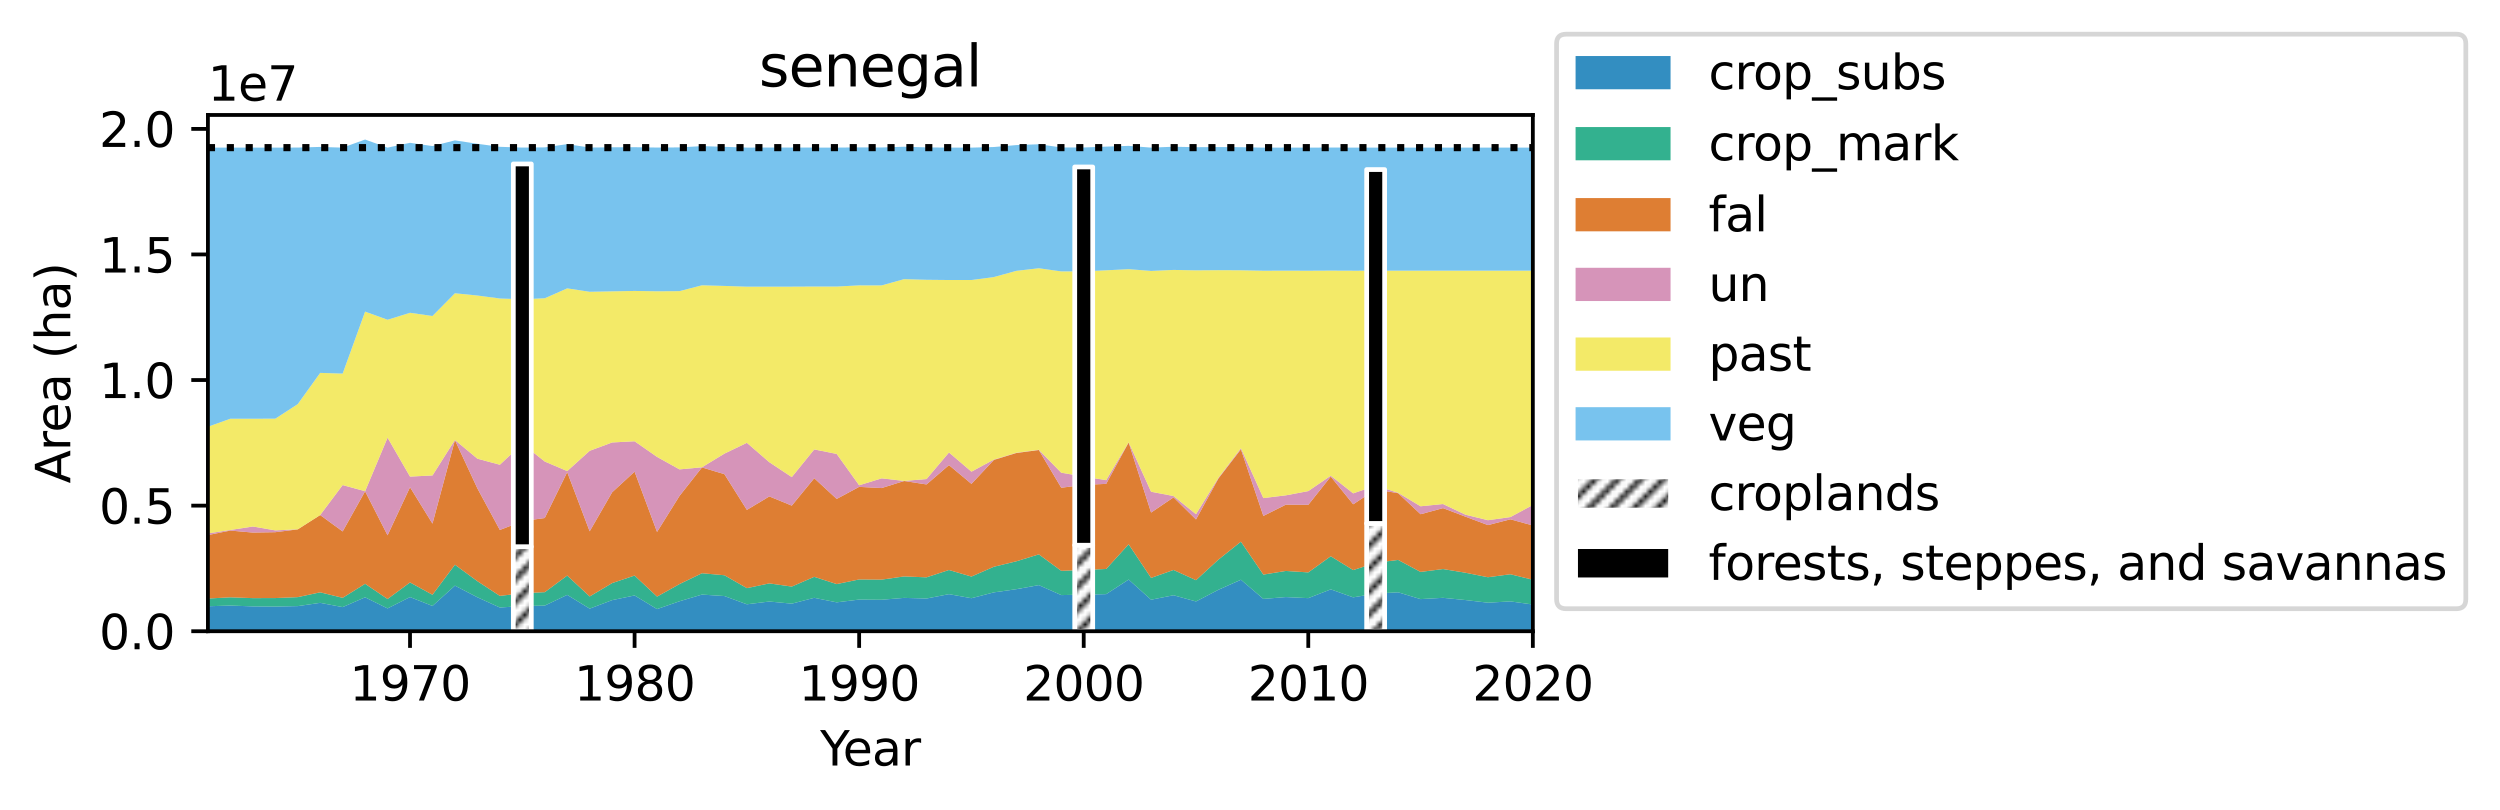<?xml version="1.0" encoding="utf-8" standalone="no"?>
<!DOCTYPE svg PUBLIC "-//W3C//DTD SVG 1.1//EN"
  "http://www.w3.org/Graphics/SVG/1.1/DTD/svg11.dtd">
<svg xmlns:xlink="http://www.w3.org/1999/xlink" width="526.442pt" height="170.479pt" viewBox="0 0 526.442 170.479" xmlns="http://www.w3.org/2000/svg" version="1.1">
 <defs>
  <style type="text/css">*{stroke-linejoin: round; stroke-linecap: butt}</style>
 </defs>
 <g id="figure_1">
  <g id="patch_1">
   <path d="M 0 170.479 
L 526.442 170.479 
L 526.442 0 
L 0 0 
z
" style="fill: #ffffff"/>
  </g>
  <g id="axes_1">
   <g id="patch_2">
    <path d="M 43.781 132.923 
L 322.781 132.923 
L 322.781 24.203 
L 43.781 24.203 
z
" style="fill: #ffffff"/>
   </g>
   <g id="PolyCollection_1">
    <path d="M 43.781 127.664 
L 43.781 132.923 
L 48.51 132.923 
L 53.239 132.923 
L 57.968 132.923 
L 62.697 132.923 
L 67.425 132.923 
L 72.154 132.923 
L 76.883 132.923 
L 81.612 132.923 
L 86.341 132.923 
L 91.069 132.923 
L 95.798 132.923 
L 100.527 132.923 
L 105.256 132.923 
L 109.985 132.923 
L 114.713 132.923 
L 119.442 132.923 
L 124.171 132.923 
L 128.9 132.923 
L 133.629 132.923 
L 138.358 132.923 
L 143.086 132.923 
L 147.815 132.923 
L 152.544 132.923 
L 157.273 132.923 
L 162.002 132.923 
L 166.73 132.923 
L 171.459 132.923 
L 176.188 132.923 
L 180.917 132.923 
L 185.646 132.923 
L 190.374 132.923 
L 195.103 132.923 
L 199.832 132.923 
L 204.561 132.923 
L 209.29 132.923 
L 214.019 132.923 
L 218.747 132.923 
L 223.476 132.923 
L 228.205 132.923 
L 232.934 132.923 
L 237.663 132.923 
L 242.391 132.923 
L 247.12 132.923 
L 251.849 132.923 
L 256.578 132.923 
L 261.307 132.923 
L 266.035 132.923 
L 270.764 132.923 
L 275.493 132.923 
L 280.222 132.923 
L 284.951 132.923 
L 289.68 132.923 
L 294.408 132.923 
L 299.137 132.923 
L 303.866 132.923 
L 308.595 132.923 
L 313.324 132.923 
L 318.052 132.923 
L 322.781 132.923 
L 322.781 127.298 
L 322.781 127.298 
L 318.052 126.638 
L 313.324 126.914 
L 308.595 126.356 
L 303.866 125.886 
L 299.137 126.157 
L 294.408 124.724 
L 289.68 124.993 
L 284.951 125.786 
L 280.222 124.107 
L 275.493 125.953 
L 270.764 125.729 
L 266.035 126.114 
L 261.307 122.079 
L 256.578 124.186 
L 251.849 126.654 
L 247.12 125.346 
L 242.391 126.283 
L 237.663 122.042 
L 232.934 125.113 
L 228.205 125.221 
L 223.476 125.31 
L 218.747 123.212 
L 214.019 124.067 
L 209.29 124.738 
L 204.561 125.967 
L 199.832 125.114 
L 195.103 126.033 
L 190.374 125.901 
L 185.646 126.294 
L 180.917 126.255 
L 176.188 126.84 
L 171.459 125.887 
L 166.73 127.115 
L 162.002 126.665 
L 157.273 127.251 
L 152.544 125.513 
L 147.815 125.205 
L 143.086 126.613 
L 138.358 128.261 
L 133.629 125.388 
L 128.9 126.373 
L 124.171 128.166 
L 119.442 125.267 
L 114.713 127.523 
L 109.985 127.616 
L 105.256 127.929 
L 100.527 125.774 
L 95.798 123.32 
L 91.069 127.599 
L 86.341 125.728 
L 81.612 128.119 
L 76.883 125.779 
L 72.154 127.841 
L 67.425 126.944 
L 62.697 127.632 
L 57.968 127.728 
L 53.239 127.691 
L 48.51 127.514 
L 43.781 127.664 
z
" clip-path="url(#p56eb379f70)" style="fill: #0072b2; fill-opacity: 0.8"/>
   </g>
   <g id="PolyCollection_2">
    <path d="M 43.781 126.038 
L 43.781 127.664 
L 48.51 127.514 
L 53.239 127.691 
L 57.968 127.728 
L 62.697 127.632 
L 67.425 126.944 
L 72.154 127.841 
L 76.883 125.779 
L 81.612 128.119 
L 86.341 125.728 
L 91.069 127.599 
L 95.798 123.32 
L 100.527 125.774 
L 105.256 127.929 
L 109.985 127.616 
L 114.713 127.523 
L 119.442 125.267 
L 124.171 128.166 
L 128.9 126.373 
L 133.629 125.388 
L 138.358 128.261 
L 143.086 126.613 
L 147.815 125.205 
L 152.544 125.513 
L 157.273 127.251 
L 162.002 126.665 
L 166.73 127.115 
L 171.459 125.887 
L 176.188 126.84 
L 180.917 126.255 
L 185.646 126.294 
L 190.374 125.901 
L 195.103 126.033 
L 199.832 125.114 
L 204.561 125.967 
L 209.29 124.738 
L 214.019 124.067 
L 218.747 123.212 
L 223.476 125.31 
L 228.205 125.221 
L 232.934 125.113 
L 237.663 122.042 
L 242.391 126.283 
L 247.12 125.346 
L 251.849 126.654 
L 256.578 124.186 
L 261.307 122.079 
L 266.035 126.114 
L 270.764 125.729 
L 275.493 125.953 
L 280.222 124.107 
L 284.951 125.786 
L 289.68 124.993 
L 294.408 124.724 
L 299.137 126.157 
L 303.866 125.886 
L 308.595 126.356 
L 313.324 126.914 
L 318.052 126.638 
L 322.781 127.298 
L 322.781 122.087 
L 322.781 122.087 
L 318.052 120.923 
L 313.324 121.552 
L 308.595 120.602 
L 303.866 119.827 
L 299.137 120.433 
L 294.408 117.905 
L 289.68 118.508 
L 284.951 120.046 
L 280.222 117.135 
L 275.493 120.533 
L 270.764 120.227 
L 266.035 120.996 
L 261.307 114.064 
L 256.578 117.833 
L 251.849 122.173 
L 247.12 120.02 
L 242.391 121.695 
L 237.663 114.612 
L 232.934 119.811 
L 228.205 120.022 
L 223.476 120.203 
L 218.747 116.736 
L 214.019 118.194 
L 209.29 119.343 
L 204.561 121.41 
L 199.832 120.028 
L 195.103 121.572 
L 190.374 121.382 
L 185.646 122.054 
L 180.917 122.015 
L 176.188 122.995 
L 171.459 121.466 
L 166.73 123.518 
L 162.002 122.848 
L 157.273 123.845 
L 152.544 121.131 
L 147.815 120.71 
L 143.086 122.993 
L 138.358 125.628 
L 133.629 121.196 
L 128.9 122.785 
L 124.171 125.601 
L 119.442 121.2 
L 114.713 124.698 
L 109.985 124.921 
L 105.256 125.479 
L 100.527 122.385 
L 95.798 118.918 
L 91.069 125.241 
L 86.341 122.647 
L 81.612 126.136 
L 76.883 122.933 
L 72.154 125.888 
L 67.425 124.728 
L 62.697 125.742 
L 57.968 125.937 
L 53.239 125.951 
L 48.51 125.78 
L 43.781 126.038 
z
" clip-path="url(#p56eb379f70)" style="fill: #009e73; fill-opacity: 0.8"/>
   </g>
   <g id="PolyCollection_3">
    <path d="M 43.781 112.666 
L 43.781 126.038 
L 48.51 125.78 
L 53.239 125.951 
L 57.968 125.937 
L 62.697 125.742 
L 67.425 124.728 
L 72.154 125.888 
L 76.883 122.933 
L 81.612 126.136 
L 86.341 122.647 
L 91.069 125.241 
L 95.798 118.918 
L 100.527 122.385 
L 105.256 125.479 
L 109.985 124.921 
L 114.713 124.698 
L 119.442 121.2 
L 124.171 125.601 
L 128.9 122.785 
L 133.629 121.196 
L 138.358 125.628 
L 143.086 122.993 
L 147.815 120.71 
L 152.544 121.131 
L 157.273 123.845 
L 162.002 122.848 
L 166.73 123.518 
L 171.459 121.466 
L 176.188 122.995 
L 180.917 122.015 
L 185.646 122.054 
L 190.374 121.382 
L 195.103 121.572 
L 199.832 120.028 
L 204.561 121.41 
L 209.29 119.343 
L 214.019 118.194 
L 218.747 116.736 
L 223.476 120.203 
L 228.205 120.022 
L 232.934 119.811 
L 237.663 114.612 
L 242.391 121.695 
L 247.12 120.02 
L 251.849 122.173 
L 256.578 117.833 
L 261.307 114.064 
L 266.035 120.996 
L 270.764 120.227 
L 275.493 120.533 
L 280.222 117.135 
L 284.951 120.046 
L 289.68 118.508 
L 294.408 117.905 
L 299.137 120.433 
L 303.866 119.827 
L 308.595 120.602 
L 313.324 121.552 
L 318.052 120.923 
L 322.781 122.087 
L 322.781 110.66 
L 322.781 110.66 
L 318.052 109.352 
L 313.324 110.574 
L 308.595 108.798 
L 303.866 106.998 
L 299.137 108.282 
L 294.408 103.852 
L 289.68 103.064 
L 284.951 106.189 
L 280.222 100.359 
L 275.493 106.306 
L 270.764 106.269 
L 266.035 108.641 
L 261.307 94.612 
L 256.578 100.748 
L 251.849 109.381 
L 247.12 104.728 
L 242.391 107.935 
L 237.663 93.171 
L 232.934 101.893 
L 228.205 102.103 
L 223.476 102.706 
L 218.747 94.752 
L 214.019 95.386 
L 209.29 96.848 
L 204.561 101.89 
L 199.832 97.943 
L 195.103 102.009 
L 190.374 101.288 
L 185.646 102.773 
L 180.917 102.522 
L 176.188 105.064 
L 171.459 100.703 
L 166.73 106.473 
L 162.002 104.534 
L 157.273 107.372 
L 152.544 99.846 
L 147.815 98.431 
L 143.086 104.432 
L 138.358 112.013 
L 133.629 99.317 
L 128.9 103.67 
L 124.171 111.885 
L 119.442 99.42 
L 114.713 109.073 
L 109.985 109.759 
L 105.256 111.597 
L 100.527 102.84 
L 95.798 92.677 
L 91.069 110.263 
L 86.341 102.602 
L 81.612 112.724 
L 76.883 103.45 
L 72.154 111.909 
L 67.425 108.461 
L 62.697 111.472 
L 57.968 112.066 
L 53.239 112.146 
L 48.51 111.723 
L 43.781 112.666 
z
" clip-path="url(#p56eb379f70)" style="fill: #d55e00; fill-opacity: 0.8"/>
   </g>
   <g id="PolyCollection_4">
    <path d="M 43.781 112.32 
L 43.781 112.666 
L 48.51 111.723 
L 53.239 112.146 
L 57.968 112.066 
L 62.697 111.472 
L 67.425 108.461 
L 72.154 111.909 
L 76.883 103.45 
L 81.612 112.724 
L 86.341 102.602 
L 91.069 110.263 
L 95.798 92.677 
L 100.527 102.84 
L 105.256 111.597 
L 109.985 109.759 
L 114.713 109.073 
L 119.442 99.42 
L 124.171 111.885 
L 128.9 103.67 
L 133.629 99.317 
L 138.358 112.013 
L 143.086 104.432 
L 147.815 98.431 
L 152.544 99.846 
L 157.273 107.372 
L 162.002 104.534 
L 166.73 106.473 
L 171.459 100.703 
L 176.188 105.064 
L 180.917 102.522 
L 185.646 102.773 
L 190.374 101.288 
L 195.103 102.009 
L 199.832 97.943 
L 204.561 101.89 
L 209.29 96.848 
L 214.019 95.386 
L 218.747 94.752 
L 223.476 102.706 
L 228.205 102.103 
L 232.934 101.893 
L 237.663 93.171 
L 242.391 107.935 
L 247.12 104.728 
L 251.849 109.381 
L 256.578 100.748 
L 261.307 94.612 
L 266.035 108.641 
L 270.764 106.269 
L 275.493 106.306 
L 280.222 100.359 
L 284.951 106.189 
L 289.68 103.064 
L 294.408 103.852 
L 299.137 108.282 
L 303.866 106.998 
L 308.595 108.798 
L 313.324 110.574 
L 318.052 109.352 
L 322.781 110.66 
L 322.781 106.335 
L 322.781 106.335 
L 318.052 108.883 
L 313.324 109.543 
L 308.595 108.383 
L 303.866 106.136 
L 299.137 106.609 
L 294.408 103.772 
L 289.68 102.257 
L 284.951 103.89 
L 280.222 100.171 
L 275.493 103.412 
L 270.764 104.306 
L 266.035 104.881 
L 261.307 94.373 
L 256.578 100.6 
L 251.849 108.282 
L 247.12 104.454 
L 242.391 103.546 
L 237.663 93.129 
L 232.934 101.111 
L 228.205 100.346 
L 223.476 99.543 
L 218.747 94.711 
L 214.019 95.333 
L 209.29 96.773 
L 204.561 99.321 
L 199.832 95.281 
L 195.103 100.87 
L 190.374 101.27 
L 185.646 100.728 
L 180.917 102.186 
L 176.188 95.586 
L 171.459 94.639 
L 166.73 100.466 
L 162.002 97.333 
L 157.273 93.245 
L 152.544 95.52 
L 147.815 98.397 
L 143.086 98.842 
L 138.358 96.213 
L 133.629 92.919 
L 128.9 93.171 
L 124.171 94.929 
L 119.442 99.198 
L 114.713 97.186 
L 109.985 93.436 
L 105.256 97.864 
L 100.527 96.589 
L 95.798 92.65 
L 91.069 100.118 
L 86.341 100.359 
L 81.612 92.155 
L 76.883 103.442 
L 72.154 102.144 
L 67.425 108.448 
L 62.697 111.457 
L 57.968 111.685 
L 53.239 110.871 
L 48.51 111.597 
L 43.781 112.32 
z
" clip-path="url(#p56eb379f70)" style="fill: #cc79a7; fill-opacity: 0.8"/>
   </g>
   <g id="PolyCollection_5">
    <path d="M 43.781 89.86 
L 43.781 112.32 
L 48.51 111.597 
L 53.239 110.871 
L 57.968 111.685 
L 62.697 111.457 
L 67.425 108.448 
L 72.154 102.144 
L 76.883 103.442 
L 81.612 92.155 
L 86.341 100.359 
L 91.069 100.118 
L 95.798 92.65 
L 100.527 96.589 
L 105.256 97.864 
L 109.985 93.436 
L 114.713 97.186 
L 119.442 99.198 
L 124.171 94.929 
L 128.9 93.171 
L 133.629 92.919 
L 138.358 96.213 
L 143.086 98.842 
L 147.815 98.397 
L 152.544 95.52 
L 157.273 93.245 
L 162.002 97.333 
L 166.73 100.466 
L 171.459 94.639 
L 176.188 95.586 
L 180.917 102.186 
L 185.646 100.728 
L 190.374 101.27 
L 195.103 100.87 
L 199.832 95.281 
L 204.561 99.321 
L 209.29 96.773 
L 214.019 95.333 
L 218.747 94.711 
L 223.476 99.543 
L 228.205 100.346 
L 232.934 101.111 
L 237.663 93.129 
L 242.391 103.546 
L 247.12 104.454 
L 251.849 108.282 
L 256.578 100.6 
L 261.307 94.373 
L 266.035 104.881 
L 270.764 104.306 
L 275.493 103.412 
L 280.222 100.171 
L 284.951 103.89 
L 289.68 102.257 
L 294.408 103.772 
L 299.137 106.609 
L 303.866 106.136 
L 308.595 108.383 
L 313.324 109.543 
L 318.052 108.883 
L 322.781 106.335 
L 322.781 57.001 
L 322.781 57.001 
L 318.052 57.001 
L 313.324 57.001 
L 308.595 57.001 
L 303.866 57.001 
L 299.137 56.998 
L 294.408 56.992 
L 289.68 57.001 
L 284.951 57.004 
L 280.222 56.983 
L 275.493 57.009 
L 270.764 56.994 
L 266.035 57.009 
L 261.307 56.916 
L 256.578 56.89 
L 251.849 56.929 
L 247.12 56.839 
L 242.391 57.05 
L 237.663 56.681 
L 232.934 56.919 
L 228.205 57.133 
L 223.476 57.153 
L 218.747 56.489 
L 214.019 57.033 
L 209.29 58.336 
L 204.561 58.967 
L 199.832 58.965 
L 195.103 58.915 
L 190.374 58.783 
L 185.646 60.099 
L 180.917 60.091 
L 176.188 60.341 
L 171.459 60.334 
L 166.73 60.359 
L 162.002 60.36 
L 157.273 60.367 
L 152.544 60.209 
L 147.815 60.076 
L 143.086 61.308 
L 138.358 61.338 
L 133.629 61.265 
L 128.9 61.351 
L 124.171 61.442 
L 119.442 60.723 
L 114.713 62.808 
L 109.985 63.016 
L 105.256 62.859 
L 100.527 62.231 
L 95.798 61.753 
L 91.069 66.544 
L 86.341 65.868 
L 81.612 67.331 
L 76.883 65.622 
L 72.154 78.672 
L 67.425 78.52 
L 62.697 85.097 
L 57.968 88.167 
L 53.239 88.17 
L 48.51 88.169 
L 43.781 89.86 
z
" clip-path="url(#p56eb379f70)" style="fill: #f0e442; fill-opacity: 0.8"/>
   </g>
   <g id="PolyCollection_6">
    <path d="M 43.781 31.088 
L 43.781 89.86 
L 48.51 88.169 
L 53.239 88.17 
L 57.968 88.167 
L 62.697 85.097 
L 67.425 78.52 
L 72.154 78.672 
L 76.883 65.622 
L 81.612 67.331 
L 86.341 65.868 
L 91.069 66.544 
L 95.798 61.753 
L 100.527 62.231 
L 105.256 62.859 
L 109.985 63.016 
L 114.713 62.808 
L 119.442 60.723 
L 124.171 61.442 
L 128.9 61.351 
L 133.629 61.265 
L 138.358 61.338 
L 143.086 61.308 
L 147.815 60.076 
L 152.544 60.209 
L 157.273 60.367 
L 162.002 60.36 
L 166.73 60.359 
L 171.459 60.334 
L 176.188 60.341 
L 180.917 60.091 
L 185.646 60.099 
L 190.374 58.783 
L 195.103 58.915 
L 199.832 58.965 
L 204.561 58.967 
L 209.29 58.336 
L 214.019 57.033 
L 218.747 56.489 
L 223.476 57.153 
L 228.205 57.133 
L 232.934 56.919 
L 237.663 56.681 
L 242.391 57.05 
L 247.12 56.839 
L 251.849 56.929 
L 256.578 56.89 
L 261.307 56.916 
L 266.035 57.009 
L 270.764 56.994 
L 275.493 57.009 
L 280.222 56.983 
L 284.951 57.004 
L 289.68 57.001 
L 294.408 56.992 
L 299.137 56.998 
L 303.866 57.001 
L 308.595 57.001 
L 313.324 57.001 
L 318.052 57.001 
L 322.781 57.001 
L 322.781 31.088 
L 322.781 31.088 
L 318.052 31.088 
L 313.324 31.088 
L 308.595 31.088 
L 303.866 31.088 
L 299.137 31.085 
L 294.408 31.078 
L 289.68 31.079 
L 284.951 31.082 
L 280.222 31.061 
L 275.493 31.087 
L 270.764 31.072 
L 266.035 31.087 
L 261.307 30.994 
L 256.578 30.966 
L 251.849 30.995 
L 247.12 30.896 
L 242.391 31.084 
L 237.663 30.715 
L 232.934 30.876 
L 228.205 31.055 
L 223.476 31.049 
L 218.747 30.376 
L 214.019 30.55 
L 209.29 30.957 
L 204.561 31.085 
L 199.832 31.084 
L 195.103 31.033 
L 190.374 30.899 
L 185.646 31.053 
L 180.917 31.034 
L 176.188 31.08 
L 171.459 31.073 
L 166.73 31.074 
L 162.002 31.07 
L 157.273 31.076 
L 152.544 30.918 
L 147.815 30.771 
L 143.086 31.039 
L 138.358 31.069 
L 133.629 30.996 
L 128.9 31.016 
L 124.171 31.07 
L 119.442 30.35 
L 114.713 31.03 
L 109.985 31.073 
L 105.256 30.915 
L 100.527 30.278 
L 95.798 29.557 
L 91.069 30.757 
L 86.341 30.073 
L 81.612 31.088 
L 76.883 29.38 
L 72.154 31.088 
L 67.425 30.936 
L 62.697 31.07 
L 57.968 31.088 
L 53.239 31.088 
L 48.51 31.087 
L 43.781 31.088 
z
" clip-path="url(#p56eb379f70)" style="fill: #56b4e9; fill-opacity: 0.8"/>
   </g>
   <g id="patch_3">
    <path d="M 108.093 132.923 
L 111.876 132.923 
L 111.876 115.117 
L 108.093 115.117 
z
" clip-path="url(#p56eb379f70)" style="fill: url(#h74311e2a98); stroke: #ffffff; stroke-linejoin: miter"/>
   </g>
   <g id="patch_4">
    <path d="M 226.313 132.923 
L 230.097 132.923 
L 230.097 114.81 
L 226.313 114.81 
z
" clip-path="url(#p56eb379f70)" style="fill: url(#h74311e2a98); stroke: #ffffff; stroke-linejoin: miter"/>
   </g>
   <g id="patch_5">
    <path d="M 287.788 132.923 
L 291.571 132.923 
L 291.571 110.223 
L 287.788 110.223 
z
" clip-path="url(#p56eb379f70)" style="fill: url(#h74311e2a98); stroke: #ffffff; stroke-linejoin: miter"/>
   </g>
   <g id="patch_6">
    <path d="M 108.093 115.117 
L 111.876 115.117 
L 111.876 34.525 
L 108.093 34.525 
z
" clip-path="url(#p56eb379f70)" style="stroke: #ffffff; stroke-linejoin: miter"/>
   </g>
   <g id="patch_7">
    <path d="M 226.313 114.81 
L 230.097 114.81 
L 230.097 35.164 
L 226.313 35.164 
z
" clip-path="url(#p56eb379f70)" style="stroke: #ffffff; stroke-linejoin: miter"/>
   </g>
   <g id="patch_8">
    <path d="M 287.788 110.223 
L 291.571 110.223 
L 291.571 35.712 
L 287.788 35.712 
z
" clip-path="url(#p56eb379f70)" style="stroke: #ffffff; stroke-linejoin: miter"/>
   </g>
   <g id="matplotlib.axis_1">
    <g id="xtick_1">
     <g id="line2d_1">
      <defs>
       <path id="m4d216e55b8" d="M 0 0 
L 0 3.5 
" style="stroke: #000000; stroke-width: 0.8"/>
      </defs>
      <g>
       <use xlink:href="#m4d216e55b8" x="86.341" y="132.923" style="stroke: #000000; stroke-width: 0.8"/>
      </g>
     </g>
     <g id="text_1">
      <!-- 1970 -->
      <g transform="translate(73.616 147.521) scale(0.1 -0.1)">
       <defs>
        <path id="DejaVuSans-31" d="M 794 531 
L 1825 531 
L 1825 4091 
L 703 3866 
L 703 4441 
L 1819 4666 
L 2450 4666 
L 2450 531 
L 3481 531 
L 3481 0 
L 794 0 
L 794 531 
z
" transform="scale(0.016)"/>
        <path id="DejaVuSans-39" d="M 703 97 
L 703 672 
Q 941 559 1184 500 
Q 1428 441 1663 441 
Q 2288 441 2617 861 
Q 2947 1281 2994 2138 
Q 2813 1869 2534 1725 
Q 2256 1581 1919 1581 
Q 1219 1581 811 2004 
Q 403 2428 403 3163 
Q 403 3881 828 4315 
Q 1253 4750 1959 4750 
Q 2769 4750 3195 4129 
Q 3622 3509 3622 2328 
Q 3622 1225 3098 567 
Q 2575 -91 1691 -91 
Q 1453 -91 1209 -44 
Q 966 3 703 97 
z
M 1959 2075 
Q 2384 2075 2632 2365 
Q 2881 2656 2881 3163 
Q 2881 3666 2632 3958 
Q 2384 4250 1959 4250 
Q 1534 4250 1286 3958 
Q 1038 3666 1038 3163 
Q 1038 2656 1286 2365 
Q 1534 2075 1959 2075 
z
" transform="scale(0.016)"/>
        <path id="DejaVuSans-37" d="M 525 4666 
L 3525 4666 
L 3525 4397 
L 1831 0 
L 1172 0 
L 2766 4134 
L 525 4134 
L 525 4666 
z
" transform="scale(0.016)"/>
        <path id="DejaVuSans-30" d="M 2034 4250 
Q 1547 4250 1301 3770 
Q 1056 3291 1056 2328 
Q 1056 1369 1301 889 
Q 1547 409 2034 409 
Q 2525 409 2770 889 
Q 3016 1369 3016 2328 
Q 3016 3291 2770 3770 
Q 2525 4250 2034 4250 
z
M 2034 4750 
Q 2819 4750 3233 4129 
Q 3647 3509 3647 2328 
Q 3647 1150 3233 529 
Q 2819 -91 2034 -91 
Q 1250 -91 836 529 
Q 422 1150 422 2328 
Q 422 3509 836 4129 
Q 1250 4750 2034 4750 
z
" transform="scale(0.016)"/>
       </defs>
       <use xlink:href="#DejaVuSans-31"/>
       <use xlink:href="#DejaVuSans-39" x="63.623"/>
       <use xlink:href="#DejaVuSans-37" x="127.246"/>
       <use xlink:href="#DejaVuSans-30" x="190.869"/>
      </g>
     </g>
    </g>
    <g id="xtick_2">
     <g id="line2d_2">
      <g>
       <use xlink:href="#m4d216e55b8" x="133.629" y="132.923" style="stroke: #000000; stroke-width: 0.8"/>
      </g>
     </g>
     <g id="text_2">
      <!-- 1980 -->
      <g transform="translate(120.904 147.521) scale(0.1 -0.1)">
       <defs>
        <path id="DejaVuSans-38" d="M 2034 2216 
Q 1584 2216 1326 1975 
Q 1069 1734 1069 1313 
Q 1069 891 1326 650 
Q 1584 409 2034 409 
Q 2484 409 2743 651 
Q 3003 894 3003 1313 
Q 3003 1734 2745 1975 
Q 2488 2216 2034 2216 
z
M 1403 2484 
Q 997 2584 770 2862 
Q 544 3141 544 3541 
Q 544 4100 942 4425 
Q 1341 4750 2034 4750 
Q 2731 4750 3128 4425 
Q 3525 4100 3525 3541 
Q 3525 3141 3298 2862 
Q 3072 2584 2669 2484 
Q 3125 2378 3379 2068 
Q 3634 1759 3634 1313 
Q 3634 634 3220 271 
Q 2806 -91 2034 -91 
Q 1263 -91 848 271 
Q 434 634 434 1313 
Q 434 1759 690 2068 
Q 947 2378 1403 2484 
z
M 1172 3481 
Q 1172 3119 1398 2916 
Q 1625 2713 2034 2713 
Q 2441 2713 2670 2916 
Q 2900 3119 2900 3481 
Q 2900 3844 2670 4047 
Q 2441 4250 2034 4250 
Q 1625 4250 1398 4047 
Q 1172 3844 1172 3481 
z
" transform="scale(0.016)"/>
       </defs>
       <use xlink:href="#DejaVuSans-31"/>
       <use xlink:href="#DejaVuSans-39" x="63.623"/>
       <use xlink:href="#DejaVuSans-38" x="127.246"/>
       <use xlink:href="#DejaVuSans-30" x="190.869"/>
      </g>
     </g>
    </g>
    <g id="xtick_3">
     <g id="line2d_3">
      <g>
       <use xlink:href="#m4d216e55b8" x="180.917" y="132.923" style="stroke: #000000; stroke-width: 0.8"/>
      </g>
     </g>
     <g id="text_3">
      <!-- 1990 -->
      <g transform="translate(168.192 147.521) scale(0.1 -0.1)">
       <use xlink:href="#DejaVuSans-31"/>
       <use xlink:href="#DejaVuSans-39" x="63.623"/>
       <use xlink:href="#DejaVuSans-39" x="127.246"/>
       <use xlink:href="#DejaVuSans-30" x="190.869"/>
      </g>
     </g>
    </g>
    <g id="xtick_4">
     <g id="line2d_4">
      <g>
       <use xlink:href="#m4d216e55b8" x="228.205" y="132.923" style="stroke: #000000; stroke-width: 0.8"/>
      </g>
     </g>
     <g id="text_4">
      <!-- 2000 -->
      <g transform="translate(215.48 147.521) scale(0.1 -0.1)">
       <defs>
        <path id="DejaVuSans-32" d="M 1228 531 
L 3431 531 
L 3431 0 
L 469 0 
L 469 531 
Q 828 903 1448 1529 
Q 2069 2156 2228 2338 
Q 2531 2678 2651 2914 
Q 2772 3150 2772 3378 
Q 2772 3750 2511 3984 
Q 2250 4219 1831 4219 
Q 1534 4219 1204 4116 
Q 875 4013 500 3803 
L 500 4441 
Q 881 4594 1212 4672 
Q 1544 4750 1819 4750 
Q 2544 4750 2975 4387 
Q 3406 4025 3406 3419 
Q 3406 3131 3298 2873 
Q 3191 2616 2906 2266 
Q 2828 2175 2409 1742 
Q 1991 1309 1228 531 
z
" transform="scale(0.016)"/>
       </defs>
       <use xlink:href="#DejaVuSans-32"/>
       <use xlink:href="#DejaVuSans-30" x="63.623"/>
       <use xlink:href="#DejaVuSans-30" x="127.246"/>
       <use xlink:href="#DejaVuSans-30" x="190.869"/>
      </g>
     </g>
    </g>
    <g id="xtick_5">
     <g id="line2d_5">
      <g>
       <use xlink:href="#m4d216e55b8" x="275.493" y="132.923" style="stroke: #000000; stroke-width: 0.8"/>
      </g>
     </g>
     <g id="text_5">
      <!-- 2010 -->
      <g transform="translate(262.768 147.521) scale(0.1 -0.1)">
       <use xlink:href="#DejaVuSans-32"/>
       <use xlink:href="#DejaVuSans-30" x="63.623"/>
       <use xlink:href="#DejaVuSans-31" x="127.246"/>
       <use xlink:href="#DejaVuSans-30" x="190.869"/>
      </g>
     </g>
    </g>
    <g id="xtick_6">
     <g id="line2d_6">
      <g>
       <use xlink:href="#m4d216e55b8" x="322.781" y="132.923" style="stroke: #000000; stroke-width: 0.8"/>
      </g>
     </g>
     <g id="text_6">
      <!-- 2020 -->
      <g transform="translate(310.056 147.521) scale(0.1 -0.1)">
       <use xlink:href="#DejaVuSans-32"/>
       <use xlink:href="#DejaVuSans-30" x="63.623"/>
       <use xlink:href="#DejaVuSans-32" x="127.246"/>
       <use xlink:href="#DejaVuSans-30" x="190.869"/>
      </g>
     </g>
    </g>
    <g id="text_7">
     <!-- Year -->
     <g transform="translate(172.694 161.199) scale(0.1 -0.1)">
      <defs>
       <path id="DejaVuSans-59" d="M -13 4666 
L 666 4666 
L 1959 2747 
L 3244 4666 
L 3922 4666 
L 2272 2222 
L 2272 0 
L 1638 0 
L 1638 2222 
L -13 4666 
z
" transform="scale(0.016)"/>
       <path id="DejaVuSans-65" d="M 3597 1894 
L 3597 1613 
L 953 1613 
Q 991 1019 1311 708 
Q 1631 397 2203 397 
Q 2534 397 2845 478 
Q 3156 559 3463 722 
L 3463 178 
Q 3153 47 2828 -22 
Q 2503 -91 2169 -91 
Q 1331 -91 842 396 
Q 353 884 353 1716 
Q 353 2575 817 3079 
Q 1281 3584 2069 3584 
Q 2775 3584 3186 3129 
Q 3597 2675 3597 1894 
z
M 3022 2063 
Q 3016 2534 2758 2815 
Q 2500 3097 2075 3097 
Q 1594 3097 1305 2825 
Q 1016 2553 972 2059 
L 3022 2063 
z
" transform="scale(0.016)"/>
       <path id="DejaVuSans-61" d="M 2194 1759 
Q 1497 1759 1228 1600 
Q 959 1441 959 1056 
Q 959 750 1161 570 
Q 1363 391 1709 391 
Q 2188 391 2477 730 
Q 2766 1069 2766 1631 
L 2766 1759 
L 2194 1759 
z
M 3341 1997 
L 3341 0 
L 2766 0 
L 2766 531 
Q 2569 213 2275 61 
Q 1981 -91 1556 -91 
Q 1019 -91 701 211 
Q 384 513 384 1019 
Q 384 1609 779 1909 
Q 1175 2209 1959 2209 
L 2766 2209 
L 2766 2266 
Q 2766 2663 2505 2880 
Q 2244 3097 1772 3097 
Q 1472 3097 1187 3025 
Q 903 2953 641 2809 
L 641 3341 
Q 956 3463 1253 3523 
Q 1550 3584 1831 3584 
Q 2591 3584 2966 3190 
Q 3341 2797 3341 1997 
z
" transform="scale(0.016)"/>
       <path id="DejaVuSans-72" d="M 2631 2963 
Q 2534 3019 2420 3045 
Q 2306 3072 2169 3072 
Q 1681 3072 1420 2755 
Q 1159 2438 1159 1844 
L 1159 0 
L 581 0 
L 581 3500 
L 1159 3500 
L 1159 2956 
Q 1341 3275 1631 3429 
Q 1922 3584 2338 3584 
Q 2397 3584 2469 3576 
Q 2541 3569 2628 3553 
L 2631 2963 
z
" transform="scale(0.016)"/>
      </defs>
      <use xlink:href="#DejaVuSans-59"/>
      <use xlink:href="#DejaVuSans-65" x="47.834"/>
      <use xlink:href="#DejaVuSans-61" x="109.357"/>
      <use xlink:href="#DejaVuSans-72" x="170.637"/>
     </g>
    </g>
   </g>
   <g id="matplotlib.axis_2">
    <g id="ytick_1">
     <g id="line2d_7">
      <defs>
       <path id="m6e9d7b4903" d="M 0 0 
L -3.5 0 
" style="stroke: #000000; stroke-width: 0.8"/>
      </defs>
      <g>
       <use xlink:href="#m6e9d7b4903" x="43.781" y="132.923" style="stroke: #000000; stroke-width: 0.8"/>
      </g>
     </g>
     <g id="text_8">
      <!-- 0.0 -->
      <g transform="translate(20.878 136.722) scale(0.1 -0.1)">
       <defs>
        <path id="DejaVuSans-2e" d="M 684 794 
L 1344 794 
L 1344 0 
L 684 0 
L 684 794 
z
" transform="scale(0.016)"/>
       </defs>
       <use xlink:href="#DejaVuSans-30"/>
       <use xlink:href="#DejaVuSans-2e" x="63.623"/>
       <use xlink:href="#DejaVuSans-30" x="95.41"/>
      </g>
     </g>
    </g>
    <g id="ytick_2">
     <g id="line2d_8">
      <g>
       <use xlink:href="#m6e9d7b4903" x="43.781" y="106.476" style="stroke: #000000; stroke-width: 0.8"/>
      </g>
     </g>
     <g id="text_9">
      <!-- 0.5 -->
      <g transform="translate(20.878 110.276) scale(0.1 -0.1)">
       <defs>
        <path id="DejaVuSans-35" d="M 691 4666 
L 3169 4666 
L 3169 4134 
L 1269 4134 
L 1269 2991 
Q 1406 3038 1543 3061 
Q 1681 3084 1819 3084 
Q 2600 3084 3056 2656 
Q 3513 2228 3513 1497 
Q 3513 744 3044 326 
Q 2575 -91 1722 -91 
Q 1428 -91 1123 -41 
Q 819 9 494 109 
L 494 744 
Q 775 591 1075 516 
Q 1375 441 1709 441 
Q 2250 441 2565 725 
Q 2881 1009 2881 1497 
Q 2881 1984 2565 2268 
Q 2250 2553 1709 2553 
Q 1456 2553 1204 2497 
Q 953 2441 691 2322 
L 691 4666 
z
" transform="scale(0.016)"/>
       </defs>
       <use xlink:href="#DejaVuSans-30"/>
       <use xlink:href="#DejaVuSans-2e" x="63.623"/>
       <use xlink:href="#DejaVuSans-35" x="95.41"/>
      </g>
     </g>
    </g>
    <g id="ytick_3">
     <g id="line2d_9">
      <g>
       <use xlink:href="#m6e9d7b4903" x="43.781" y="80.03" style="stroke: #000000; stroke-width: 0.8"/>
      </g>
     </g>
     <g id="text_10">
      <!-- 1.0 -->
      <g transform="translate(20.878 83.829) scale(0.1 -0.1)">
       <use xlink:href="#DejaVuSans-31"/>
       <use xlink:href="#DejaVuSans-2e" x="63.623"/>
       <use xlink:href="#DejaVuSans-30" x="95.41"/>
      </g>
     </g>
    </g>
    <g id="ytick_4">
     <g id="line2d_10">
      <g>
       <use xlink:href="#m6e9d7b4903" x="43.781" y="53.584" style="stroke: #000000; stroke-width: 0.8"/>
      </g>
     </g>
     <g id="text_11">
      <!-- 1.5 -->
      <g transform="translate(20.878 57.383) scale(0.1 -0.1)">
       <use xlink:href="#DejaVuSans-31"/>
       <use xlink:href="#DejaVuSans-2e" x="63.623"/>
       <use xlink:href="#DejaVuSans-35" x="95.41"/>
      </g>
     </g>
    </g>
    <g id="ytick_5">
     <g id="line2d_11">
      <g>
       <use xlink:href="#m6e9d7b4903" x="43.781" y="27.137" style="stroke: #000000; stroke-width: 0.8"/>
      </g>
     </g>
     <g id="text_12">
      <!-- 2.0 -->
      <g transform="translate(20.878 30.937) scale(0.1 -0.1)">
       <use xlink:href="#DejaVuSans-32"/>
       <use xlink:href="#DejaVuSans-2e" x="63.623"/>
       <use xlink:href="#DejaVuSans-30" x="95.41"/>
      </g>
     </g>
    </g>
    <g id="text_13">
     <!-- Area (ha) -->
     <g transform="translate(14.798 101.79) rotate(-90) scale(0.1 -0.1)">
      <defs>
       <path id="DejaVuSans-41" d="M 2188 4044 
L 1331 1722 
L 3047 1722 
L 2188 4044 
z
M 1831 4666 
L 2547 4666 
L 4325 0 
L 3669 0 
L 3244 1197 
L 1141 1197 
L 716 0 
L 50 0 
L 1831 4666 
z
" transform="scale(0.016)"/>
       <path id="DejaVuSans-20" transform="scale(0.016)"/>
       <path id="DejaVuSans-28" d="M 1984 4856 
Q 1566 4138 1362 3434 
Q 1159 2731 1159 2009 
Q 1159 1288 1364 580 
Q 1569 -128 1984 -844 
L 1484 -844 
Q 1016 -109 783 600 
Q 550 1309 550 2009 
Q 550 2706 781 3412 
Q 1013 4119 1484 4856 
L 1984 4856 
z
" transform="scale(0.016)"/>
       <path id="DejaVuSans-68" d="M 3513 2113 
L 3513 0 
L 2938 0 
L 2938 2094 
Q 2938 2591 2744 2837 
Q 2550 3084 2163 3084 
Q 1697 3084 1428 2787 
Q 1159 2491 1159 1978 
L 1159 0 
L 581 0 
L 581 4863 
L 1159 4863 
L 1159 2956 
Q 1366 3272 1645 3428 
Q 1925 3584 2291 3584 
Q 2894 3584 3203 3211 
Q 3513 2838 3513 2113 
z
" transform="scale(0.016)"/>
       <path id="DejaVuSans-29" d="M 513 4856 
L 1013 4856 
Q 1481 4119 1714 3412 
Q 1947 2706 1947 2009 
Q 1947 1309 1714 600 
Q 1481 -109 1013 -844 
L 513 -844 
Q 928 -128 1133 580 
Q 1338 1288 1338 2009 
Q 1338 2731 1133 3434 
Q 928 4138 513 4856 
z
" transform="scale(0.016)"/>
      </defs>
      <use xlink:href="#DejaVuSans-41"/>
      <use xlink:href="#DejaVuSans-72" x="68.408"/>
      <use xlink:href="#DejaVuSans-65" x="107.271"/>
      <use xlink:href="#DejaVuSans-61" x="168.795"/>
      <use xlink:href="#DejaVuSans-20" x="230.074"/>
      <use xlink:href="#DejaVuSans-28" x="261.861"/>
      <use xlink:href="#DejaVuSans-68" x="300.875"/>
      <use xlink:href="#DejaVuSans-61" x="364.254"/>
      <use xlink:href="#DejaVuSans-29" x="425.533"/>
     </g>
    </g>
    <g id="text_14">
     <!-- 1e7 -->
     <g transform="translate(43.781 21.203) scale(0.1 -0.1)">
      <use xlink:href="#DejaVuSans-31"/>
      <use xlink:href="#DejaVuSans-65" x="63.623"/>
      <use xlink:href="#DejaVuSans-37" x="125.146"/>
     </g>
    </g>
   </g>
   <g id="line2d_12">
    <path d="M 43.781 31.088 
L 322.781 31.088 
" clip-path="url(#p56eb379f70)" style="fill: none; stroke-dasharray: 1.5,2.475; stroke-dashoffset: 0; stroke: #000000; stroke-width: 1.5"/>
   </g>
   <g id="patch_9">
    <path d="M 43.781 132.923 
L 43.781 24.203 
" style="fill: none; stroke: #000000; stroke-width: 0.8; stroke-linejoin: miter; stroke-linecap: square"/>
   </g>
   <g id="patch_10">
    <path d="M 322.781 132.923 
L 322.781 24.203 
" style="fill: none; stroke: #000000; stroke-width: 0.8; stroke-linejoin: miter; stroke-linecap: square"/>
   </g>
   <g id="patch_11">
    <path d="M 43.781 132.923 
L 322.781 132.923 
" style="fill: none; stroke: #000000; stroke-width: 0.8; stroke-linejoin: miter; stroke-linecap: square"/>
   </g>
   <g id="patch_12">
    <path d="M 43.781 24.203 
L 322.781 24.203 
" style="fill: none; stroke: #000000; stroke-width: 0.8; stroke-linejoin: miter; stroke-linecap: square"/>
   </g>
   <g id="text_15">
    <!-- senegal -->
    <g transform="translate(159.817 18.203) scale(0.12 -0.12)">
     <defs>
      <path id="DejaVuSans-73" d="M 2834 3397 
L 2834 2853 
Q 2591 2978 2328 3040 
Q 2066 3103 1784 3103 
Q 1356 3103 1142 2972 
Q 928 2841 928 2578 
Q 928 2378 1081 2264 
Q 1234 2150 1697 2047 
L 1894 2003 
Q 2506 1872 2764 1633 
Q 3022 1394 3022 966 
Q 3022 478 2636 193 
Q 2250 -91 1575 -91 
Q 1294 -91 989 -36 
Q 684 19 347 128 
L 347 722 
Q 666 556 975 473 
Q 1284 391 1588 391 
Q 1994 391 2212 530 
Q 2431 669 2431 922 
Q 2431 1156 2273 1281 
Q 2116 1406 1581 1522 
L 1381 1569 
Q 847 1681 609 1914 
Q 372 2147 372 2553 
Q 372 3047 722 3315 
Q 1072 3584 1716 3584 
Q 2034 3584 2315 3537 
Q 2597 3491 2834 3397 
z
" transform="scale(0.016)"/>
      <path id="DejaVuSans-6e" d="M 3513 2113 
L 3513 0 
L 2938 0 
L 2938 2094 
Q 2938 2591 2744 2837 
Q 2550 3084 2163 3084 
Q 1697 3084 1428 2787 
Q 1159 2491 1159 1978 
L 1159 0 
L 581 0 
L 581 3500 
L 1159 3500 
L 1159 2956 
Q 1366 3272 1645 3428 
Q 1925 3584 2291 3584 
Q 2894 3584 3203 3211 
Q 3513 2838 3513 2113 
z
" transform="scale(0.016)"/>
      <path id="DejaVuSans-67" d="M 2906 1791 
Q 2906 2416 2648 2759 
Q 2391 3103 1925 3103 
Q 1463 3103 1205 2759 
Q 947 2416 947 1791 
Q 947 1169 1205 825 
Q 1463 481 1925 481 
Q 2391 481 2648 825 
Q 2906 1169 2906 1791 
z
M 3481 434 
Q 3481 -459 3084 -895 
Q 2688 -1331 1869 -1331 
Q 1566 -1331 1297 -1286 
Q 1028 -1241 775 -1147 
L 775 -588 
Q 1028 -725 1275 -790 
Q 1522 -856 1778 -856 
Q 2344 -856 2625 -561 
Q 2906 -266 2906 331 
L 2906 616 
Q 2728 306 2450 153 
Q 2172 0 1784 0 
Q 1141 0 747 490 
Q 353 981 353 1791 
Q 353 2603 747 3093 
Q 1141 3584 1784 3584 
Q 2172 3584 2450 3431 
Q 2728 3278 2906 2969 
L 2906 3500 
L 3481 3500 
L 3481 434 
z
" transform="scale(0.016)"/>
      <path id="DejaVuSans-6c" d="M 603 4863 
L 1178 4863 
L 1178 0 
L 603 0 
L 603 4863 
z
" transform="scale(0.016)"/>
     </defs>
     <use xlink:href="#DejaVuSans-73"/>
     <use xlink:href="#DejaVuSans-65" x="52.1"/>
     <use xlink:href="#DejaVuSans-6e" x="113.623"/>
     <use xlink:href="#DejaVuSans-65" x="177.002"/>
     <use xlink:href="#DejaVuSans-67" x="238.525"/>
     <use xlink:href="#DejaVuSans-61" x="302.002"/>
     <use xlink:href="#DejaVuSans-6c" x="363.281"/>
    </g>
   </g>
   <g id="legend_1">
    <g id="patch_13">
     <path d="M 329.781 128.181 
L 517.242 128.181 
Q 519.242 128.181 519.242 126.181 
L 519.242 9.2 
Q 519.242 7.2 517.242 7.2 
L 329.781 7.2 
Q 327.781 7.2 327.781 9.2 
L 327.781 126.181 
Q 327.781 128.181 329.781 128.181 
z
" style="fill: #ffffff; opacity: 0.8; stroke: #cccccc; stroke-linejoin: miter"/>
    </g>
    <g id="patch_14">
     <path d="M 331.781 18.798 
L 351.781 18.798 
L 351.781 11.798 
L 331.781 11.798 
z
" style="fill: #0072b2; fill-opacity: 0.8"/>
    </g>
    <g id="text_16">
     <!-- crop_subs -->
     <g transform="translate(359.781 18.798) scale(0.1 -0.1)">
      <defs>
       <path id="DejaVuSans-63" d="M 3122 3366 
L 3122 2828 
Q 2878 2963 2633 3030 
Q 2388 3097 2138 3097 
Q 1578 3097 1268 2742 
Q 959 2388 959 1747 
Q 959 1106 1268 751 
Q 1578 397 2138 397 
Q 2388 397 2633 464 
Q 2878 531 3122 666 
L 3122 134 
Q 2881 22 2623 -34 
Q 2366 -91 2075 -91 
Q 1284 -91 818 406 
Q 353 903 353 1747 
Q 353 2603 823 3093 
Q 1294 3584 2113 3584 
Q 2378 3584 2631 3529 
Q 2884 3475 3122 3366 
z
" transform="scale(0.016)"/>
       <path id="DejaVuSans-6f" d="M 1959 3097 
Q 1497 3097 1228 2736 
Q 959 2375 959 1747 
Q 959 1119 1226 758 
Q 1494 397 1959 397 
Q 2419 397 2687 759 
Q 2956 1122 2956 1747 
Q 2956 2369 2687 2733 
Q 2419 3097 1959 3097 
z
M 1959 3584 
Q 2709 3584 3137 3096 
Q 3566 2609 3566 1747 
Q 3566 888 3137 398 
Q 2709 -91 1959 -91 
Q 1206 -91 779 398 
Q 353 888 353 1747 
Q 353 2609 779 3096 
Q 1206 3584 1959 3584 
z
" transform="scale(0.016)"/>
       <path id="DejaVuSans-70" d="M 1159 525 
L 1159 -1331 
L 581 -1331 
L 581 3500 
L 1159 3500 
L 1159 2969 
Q 1341 3281 1617 3432 
Q 1894 3584 2278 3584 
Q 2916 3584 3314 3078 
Q 3713 2572 3713 1747 
Q 3713 922 3314 415 
Q 2916 -91 2278 -91 
Q 1894 -91 1617 61 
Q 1341 213 1159 525 
z
M 3116 1747 
Q 3116 2381 2855 2742 
Q 2594 3103 2138 3103 
Q 1681 3103 1420 2742 
Q 1159 2381 1159 1747 
Q 1159 1113 1420 752 
Q 1681 391 2138 391 
Q 2594 391 2855 752 
Q 3116 1113 3116 1747 
z
" transform="scale(0.016)"/>
       <path id="DejaVuSans-5f" d="M 3263 -1063 
L 3263 -1509 
L -63 -1509 
L -63 -1063 
L 3263 -1063 
z
" transform="scale(0.016)"/>
       <path id="DejaVuSans-75" d="M 544 1381 
L 544 3500 
L 1119 3500 
L 1119 1403 
Q 1119 906 1312 657 
Q 1506 409 1894 409 
Q 2359 409 2629 706 
Q 2900 1003 2900 1516 
L 2900 3500 
L 3475 3500 
L 3475 0 
L 2900 0 
L 2900 538 
Q 2691 219 2414 64 
Q 2138 -91 1772 -91 
Q 1169 -91 856 284 
Q 544 659 544 1381 
z
M 1991 3584 
L 1991 3584 
z
" transform="scale(0.016)"/>
       <path id="DejaVuSans-62" d="M 3116 1747 
Q 3116 2381 2855 2742 
Q 2594 3103 2138 3103 
Q 1681 3103 1420 2742 
Q 1159 2381 1159 1747 
Q 1159 1113 1420 752 
Q 1681 391 2138 391 
Q 2594 391 2855 752 
Q 3116 1113 3116 1747 
z
M 1159 2969 
Q 1341 3281 1617 3432 
Q 1894 3584 2278 3584 
Q 2916 3584 3314 3078 
Q 3713 2572 3713 1747 
Q 3713 922 3314 415 
Q 2916 -91 2278 -91 
Q 1894 -91 1617 61 
Q 1341 213 1159 525 
L 1159 0 
L 581 0 
L 581 4863 
L 1159 4863 
L 1159 2969 
z
" transform="scale(0.016)"/>
      </defs>
      <use xlink:href="#DejaVuSans-63"/>
      <use xlink:href="#DejaVuSans-72" x="54.98"/>
      <use xlink:href="#DejaVuSans-6f" x="93.844"/>
      <use xlink:href="#DejaVuSans-70" x="155.025"/>
      <use xlink:href="#DejaVuSans-5f" x="218.502"/>
      <use xlink:href="#DejaVuSans-73" x="268.502"/>
      <use xlink:href="#DejaVuSans-75" x="320.602"/>
      <use xlink:href="#DejaVuSans-62" x="383.98"/>
      <use xlink:href="#DejaVuSans-73" x="447.457"/>
     </g>
    </g>
    <g id="patch_15">
     <path d="M 331.781 33.755 
L 351.781 33.755 
L 351.781 26.755 
L 331.781 26.755 
z
" style="fill: #009e73; fill-opacity: 0.8"/>
    </g>
    <g id="text_17">
     <!-- crop_mark -->
     <g transform="translate(359.781 33.755) scale(0.1 -0.1)">
      <defs>
       <path id="DejaVuSans-6d" d="M 3328 2828 
Q 3544 3216 3844 3400 
Q 4144 3584 4550 3584 
Q 5097 3584 5394 3201 
Q 5691 2819 5691 2113 
L 5691 0 
L 5113 0 
L 5113 2094 
Q 5113 2597 4934 2840 
Q 4756 3084 4391 3084 
Q 3944 3084 3684 2787 
Q 3425 2491 3425 1978 
L 3425 0 
L 2847 0 
L 2847 2094 
Q 2847 2600 2669 2842 
Q 2491 3084 2119 3084 
Q 1678 3084 1418 2786 
Q 1159 2488 1159 1978 
L 1159 0 
L 581 0 
L 581 3500 
L 1159 3500 
L 1159 2956 
Q 1356 3278 1631 3431 
Q 1906 3584 2284 3584 
Q 2666 3584 2933 3390 
Q 3200 3197 3328 2828 
z
" transform="scale(0.016)"/>
       <path id="DejaVuSans-6b" d="M 581 4863 
L 1159 4863 
L 1159 1991 
L 2875 3500 
L 3609 3500 
L 1753 1863 
L 3688 0 
L 2938 0 
L 1159 1709 
L 1159 0 
L 581 0 
L 581 4863 
z
" transform="scale(0.016)"/>
      </defs>
      <use xlink:href="#DejaVuSans-63"/>
      <use xlink:href="#DejaVuSans-72" x="54.98"/>
      <use xlink:href="#DejaVuSans-6f" x="93.844"/>
      <use xlink:href="#DejaVuSans-70" x="155.025"/>
      <use xlink:href="#DejaVuSans-5f" x="218.502"/>
      <use xlink:href="#DejaVuSans-6d" x="268.502"/>
      <use xlink:href="#DejaVuSans-61" x="365.914"/>
      <use xlink:href="#DejaVuSans-72" x="427.193"/>
      <use xlink:href="#DejaVuSans-6b" x="468.307"/>
     </g>
    </g>
    <g id="patch_16">
     <path d="M 331.781 48.711 
L 351.781 48.711 
L 351.781 41.711 
L 331.781 41.711 
z
" style="fill: #d55e00; fill-opacity: 0.8"/>
    </g>
    <g id="text_18">
     <!-- fal -->
     <g transform="translate(359.781 48.711) scale(0.1 -0.1)">
      <defs>
       <path id="DejaVuSans-66" d="M 2375 4863 
L 2375 4384 
L 1825 4384 
Q 1516 4384 1395 4259 
Q 1275 4134 1275 3809 
L 1275 3500 
L 2222 3500 
L 2222 3053 
L 1275 3053 
L 1275 0 
L 697 0 
L 697 3053 
L 147 3053 
L 147 3500 
L 697 3500 
L 697 3744 
Q 697 4328 969 4595 
Q 1241 4863 1831 4863 
L 2375 4863 
z
" transform="scale(0.016)"/>
      </defs>
      <use xlink:href="#DejaVuSans-66"/>
      <use xlink:href="#DejaVuSans-61" x="35.205"/>
      <use xlink:href="#DejaVuSans-6c" x="96.484"/>
     </g>
    </g>
    <g id="patch_17">
     <path d="M 331.781 63.389 
L 351.781 63.389 
L 351.781 56.389 
L 331.781 56.389 
z
" style="fill: #cc79a7; fill-opacity: 0.8"/>
    </g>
    <g id="text_19">
     <!-- un -->
     <g transform="translate(359.781 63.389) scale(0.1 -0.1)">
      <use xlink:href="#DejaVuSans-75"/>
      <use xlink:href="#DejaVuSans-6e" x="63.379"/>
     </g>
    </g>
    <g id="patch_18">
     <path d="M 331.781 78.067 
L 351.781 78.067 
L 351.781 71.067 
L 331.781 71.067 
z
" style="fill: #f0e442; fill-opacity: 0.8"/>
    </g>
    <g id="text_20">
     <!-- past -->
     <g transform="translate(359.781 78.067) scale(0.1 -0.1)">
      <defs>
       <path id="DejaVuSans-74" d="M 1172 4494 
L 1172 3500 
L 2356 3500 
L 2356 3053 
L 1172 3053 
L 1172 1153 
Q 1172 725 1289 603 
Q 1406 481 1766 481 
L 2356 481 
L 2356 0 
L 1766 0 
Q 1100 0 847 248 
Q 594 497 594 1153 
L 594 3053 
L 172 3053 
L 172 3500 
L 594 3500 
L 594 4494 
L 1172 4494 
z
" transform="scale(0.016)"/>
      </defs>
      <use xlink:href="#DejaVuSans-70"/>
      <use xlink:href="#DejaVuSans-61" x="63.477"/>
      <use xlink:href="#DejaVuSans-73" x="124.756"/>
      <use xlink:href="#DejaVuSans-74" x="176.855"/>
     </g>
    </g>
    <g id="patch_19">
     <path d="M 331.781 92.745 
L 351.781 92.745 
L 351.781 85.745 
L 331.781 85.745 
z
" style="fill: #56b4e9; fill-opacity: 0.8"/>
    </g>
    <g id="text_21">
     <!-- veg -->
     <g transform="translate(359.781 92.745) scale(0.1 -0.1)">
      <defs>
       <path id="DejaVuSans-76" d="M 191 3500 
L 800 3500 
L 1894 563 
L 2988 3500 
L 3597 3500 
L 2284 0 
L 1503 0 
L 191 3500 
z
" transform="scale(0.016)"/>
      </defs>
      <use xlink:href="#DejaVuSans-76"/>
      <use xlink:href="#DejaVuSans-65" x="59.18"/>
      <use xlink:href="#DejaVuSans-67" x="120.703"/>
     </g>
    </g>
    <g id="patch_20">
     <path d="M 331.781 107.423 
L 351.781 107.423 
L 351.781 100.423 
L 331.781 100.423 
z
" style="fill: url(#h74311e2a98); stroke: #ffffff; stroke-linejoin: miter"/>
    </g>
    <g id="text_22">
     <!-- croplands -->
     <g transform="translate(359.781 107.423) scale(0.1 -0.1)">
      <defs>
       <path id="DejaVuSans-64" d="M 2906 2969 
L 2906 4863 
L 3481 4863 
L 3481 0 
L 2906 0 
L 2906 525 
Q 2725 213 2448 61 
Q 2172 -91 1784 -91 
Q 1150 -91 751 415 
Q 353 922 353 1747 
Q 353 2572 751 3078 
Q 1150 3584 1784 3584 
Q 2172 3584 2448 3432 
Q 2725 3281 2906 2969 
z
M 947 1747 
Q 947 1113 1208 752 
Q 1469 391 1925 391 
Q 2381 391 2643 752 
Q 2906 1113 2906 1747 
Q 2906 2381 2643 2742 
Q 2381 3103 1925 3103 
Q 1469 3103 1208 2742 
Q 947 2381 947 1747 
z
" transform="scale(0.016)"/>
      </defs>
      <use xlink:href="#DejaVuSans-63"/>
      <use xlink:href="#DejaVuSans-72" x="54.98"/>
      <use xlink:href="#DejaVuSans-6f" x="93.844"/>
      <use xlink:href="#DejaVuSans-70" x="155.025"/>
      <use xlink:href="#DejaVuSans-6c" x="218.502"/>
      <use xlink:href="#DejaVuSans-61" x="246.285"/>
      <use xlink:href="#DejaVuSans-6e" x="307.564"/>
      <use xlink:href="#DejaVuSans-64" x="370.943"/>
      <use xlink:href="#DejaVuSans-73" x="434.42"/>
     </g>
    </g>
    <g id="patch_21">
     <path d="M 331.781 122.102 
L 351.781 122.102 
L 351.781 115.102 
L 331.781 115.102 
z
" style="stroke: #ffffff; stroke-linejoin: miter"/>
    </g>
    <g id="text_23">
     <!-- forests, steppes, and savannas -->
     <g transform="translate(359.781 122.102) scale(0.1 -0.1)">
      <defs>
       <path id="DejaVuSans-2c" d="M 750 794 
L 1409 794 
L 1409 256 
L 897 -744 
L 494 -744 
L 750 256 
L 750 794 
z
" transform="scale(0.016)"/>
      </defs>
      <use xlink:href="#DejaVuSans-66"/>
      <use xlink:href="#DejaVuSans-6f" x="35.205"/>
      <use xlink:href="#DejaVuSans-72" x="96.387"/>
      <use xlink:href="#DejaVuSans-65" x="135.25"/>
      <use xlink:href="#DejaVuSans-73" x="196.773"/>
      <use xlink:href="#DejaVuSans-74" x="248.873"/>
      <use xlink:href="#DejaVuSans-73" x="288.082"/>
      <use xlink:href="#DejaVuSans-2c" x="340.182"/>
      <use xlink:href="#DejaVuSans-20" x="371.969"/>
      <use xlink:href="#DejaVuSans-73" x="403.756"/>
      <use xlink:href="#DejaVuSans-74" x="455.855"/>
      <use xlink:href="#DejaVuSans-65" x="495.064"/>
      <use xlink:href="#DejaVuSans-70" x="556.588"/>
      <use xlink:href="#DejaVuSans-70" x="620.064"/>
      <use xlink:href="#DejaVuSans-65" x="683.541"/>
      <use xlink:href="#DejaVuSans-73" x="745.064"/>
      <use xlink:href="#DejaVuSans-2c" x="797.164"/>
      <use xlink:href="#DejaVuSans-20" x="828.951"/>
      <use xlink:href="#DejaVuSans-61" x="860.738"/>
      <use xlink:href="#DejaVuSans-6e" x="922.018"/>
      <use xlink:href="#DejaVuSans-64" x="985.396"/>
      <use xlink:href="#DejaVuSans-20" x="1048.873"/>
      <use xlink:href="#DejaVuSans-73" x="1080.66"/>
      <use xlink:href="#DejaVuSans-61" x="1132.76"/>
      <use xlink:href="#DejaVuSans-76" x="1194.039"/>
      <use xlink:href="#DejaVuSans-61" x="1253.219"/>
      <use xlink:href="#DejaVuSans-6e" x="1314.498"/>
      <use xlink:href="#DejaVuSans-6e" x="1377.877"/>
      <use xlink:href="#DejaVuSans-61" x="1441.256"/>
      <use xlink:href="#DejaVuSans-73" x="1502.535"/>
     </g>
    </g>
   </g>
  </g>
 </g>
 <defs>
  <clipPath id="p56eb379f70">
   <rect x="43.781" y="24.203" width="279" height="108.72"/>
  </clipPath>
 </defs>
 <defs>
  <pattern id="h74311e2a98" patternUnits="userSpaceOnUse" x="0" y="0" width="72" height="72">
   <rect x="0" y="0" width="73" height="73" fill="#ffffff"/>
   <path d="M -36 36 
L 36 -36 
M -33.6 38.4 
L 38.4 -33.6 
M -31.2 40.8 
L 40.8 -31.2 
M -28.8 43.2 
L 43.2 -28.8 
M -26.4 45.6 
L 45.6 -26.4 
M -24 48 
L 48 -24 
M -21.6 50.4 
L 50.4 -21.6 
M -19.2 52.8 
L 52.8 -19.2 
M -16.8 55.2 
L 55.2 -16.8 
M -14.4 57.6 
L 57.6 -14.4 
M -12 60 
L 60 -12 
M -9.6 62.4 
L 62.4 -9.6 
M -7.2 64.8 
L 64.8 -7.2 
M -4.8 67.2 
L 67.2 -4.8 
M -2.4 69.6 
L 69.6 -2.4 
M 0 72 
L 72 0 
M 2.4 74.4 
L 74.4 2.4 
M 4.8 76.8 
L 76.8 4.8 
M 7.2 79.2 
L 79.2 7.2 
M 9.6 81.6 
L 81.6 9.6 
M 12 84 
L 84 12 
M 14.4 86.4 
L 86.4 14.4 
M 16.8 88.8 
L 88.8 16.8 
M 19.2 91.2 
L 91.2 19.2 
M 21.6 93.6 
L 93.6 21.6 
M 24 96 
L 96 24 
M 26.4 98.4 
L 98.4 26.4 
M 28.8 100.8 
L 100.8 28.8 
M 31.2 103.2 
L 103.2 31.2 
M 33.6 105.6 
L 105.6 33.6 
M 36 108 
L 108 36 
" style="fill: #000000; stroke: #000000; stroke-width: 1.0; stroke-linecap: butt; stroke-linejoin: miter"/>
  </pattern>
 </defs>
</svg>
